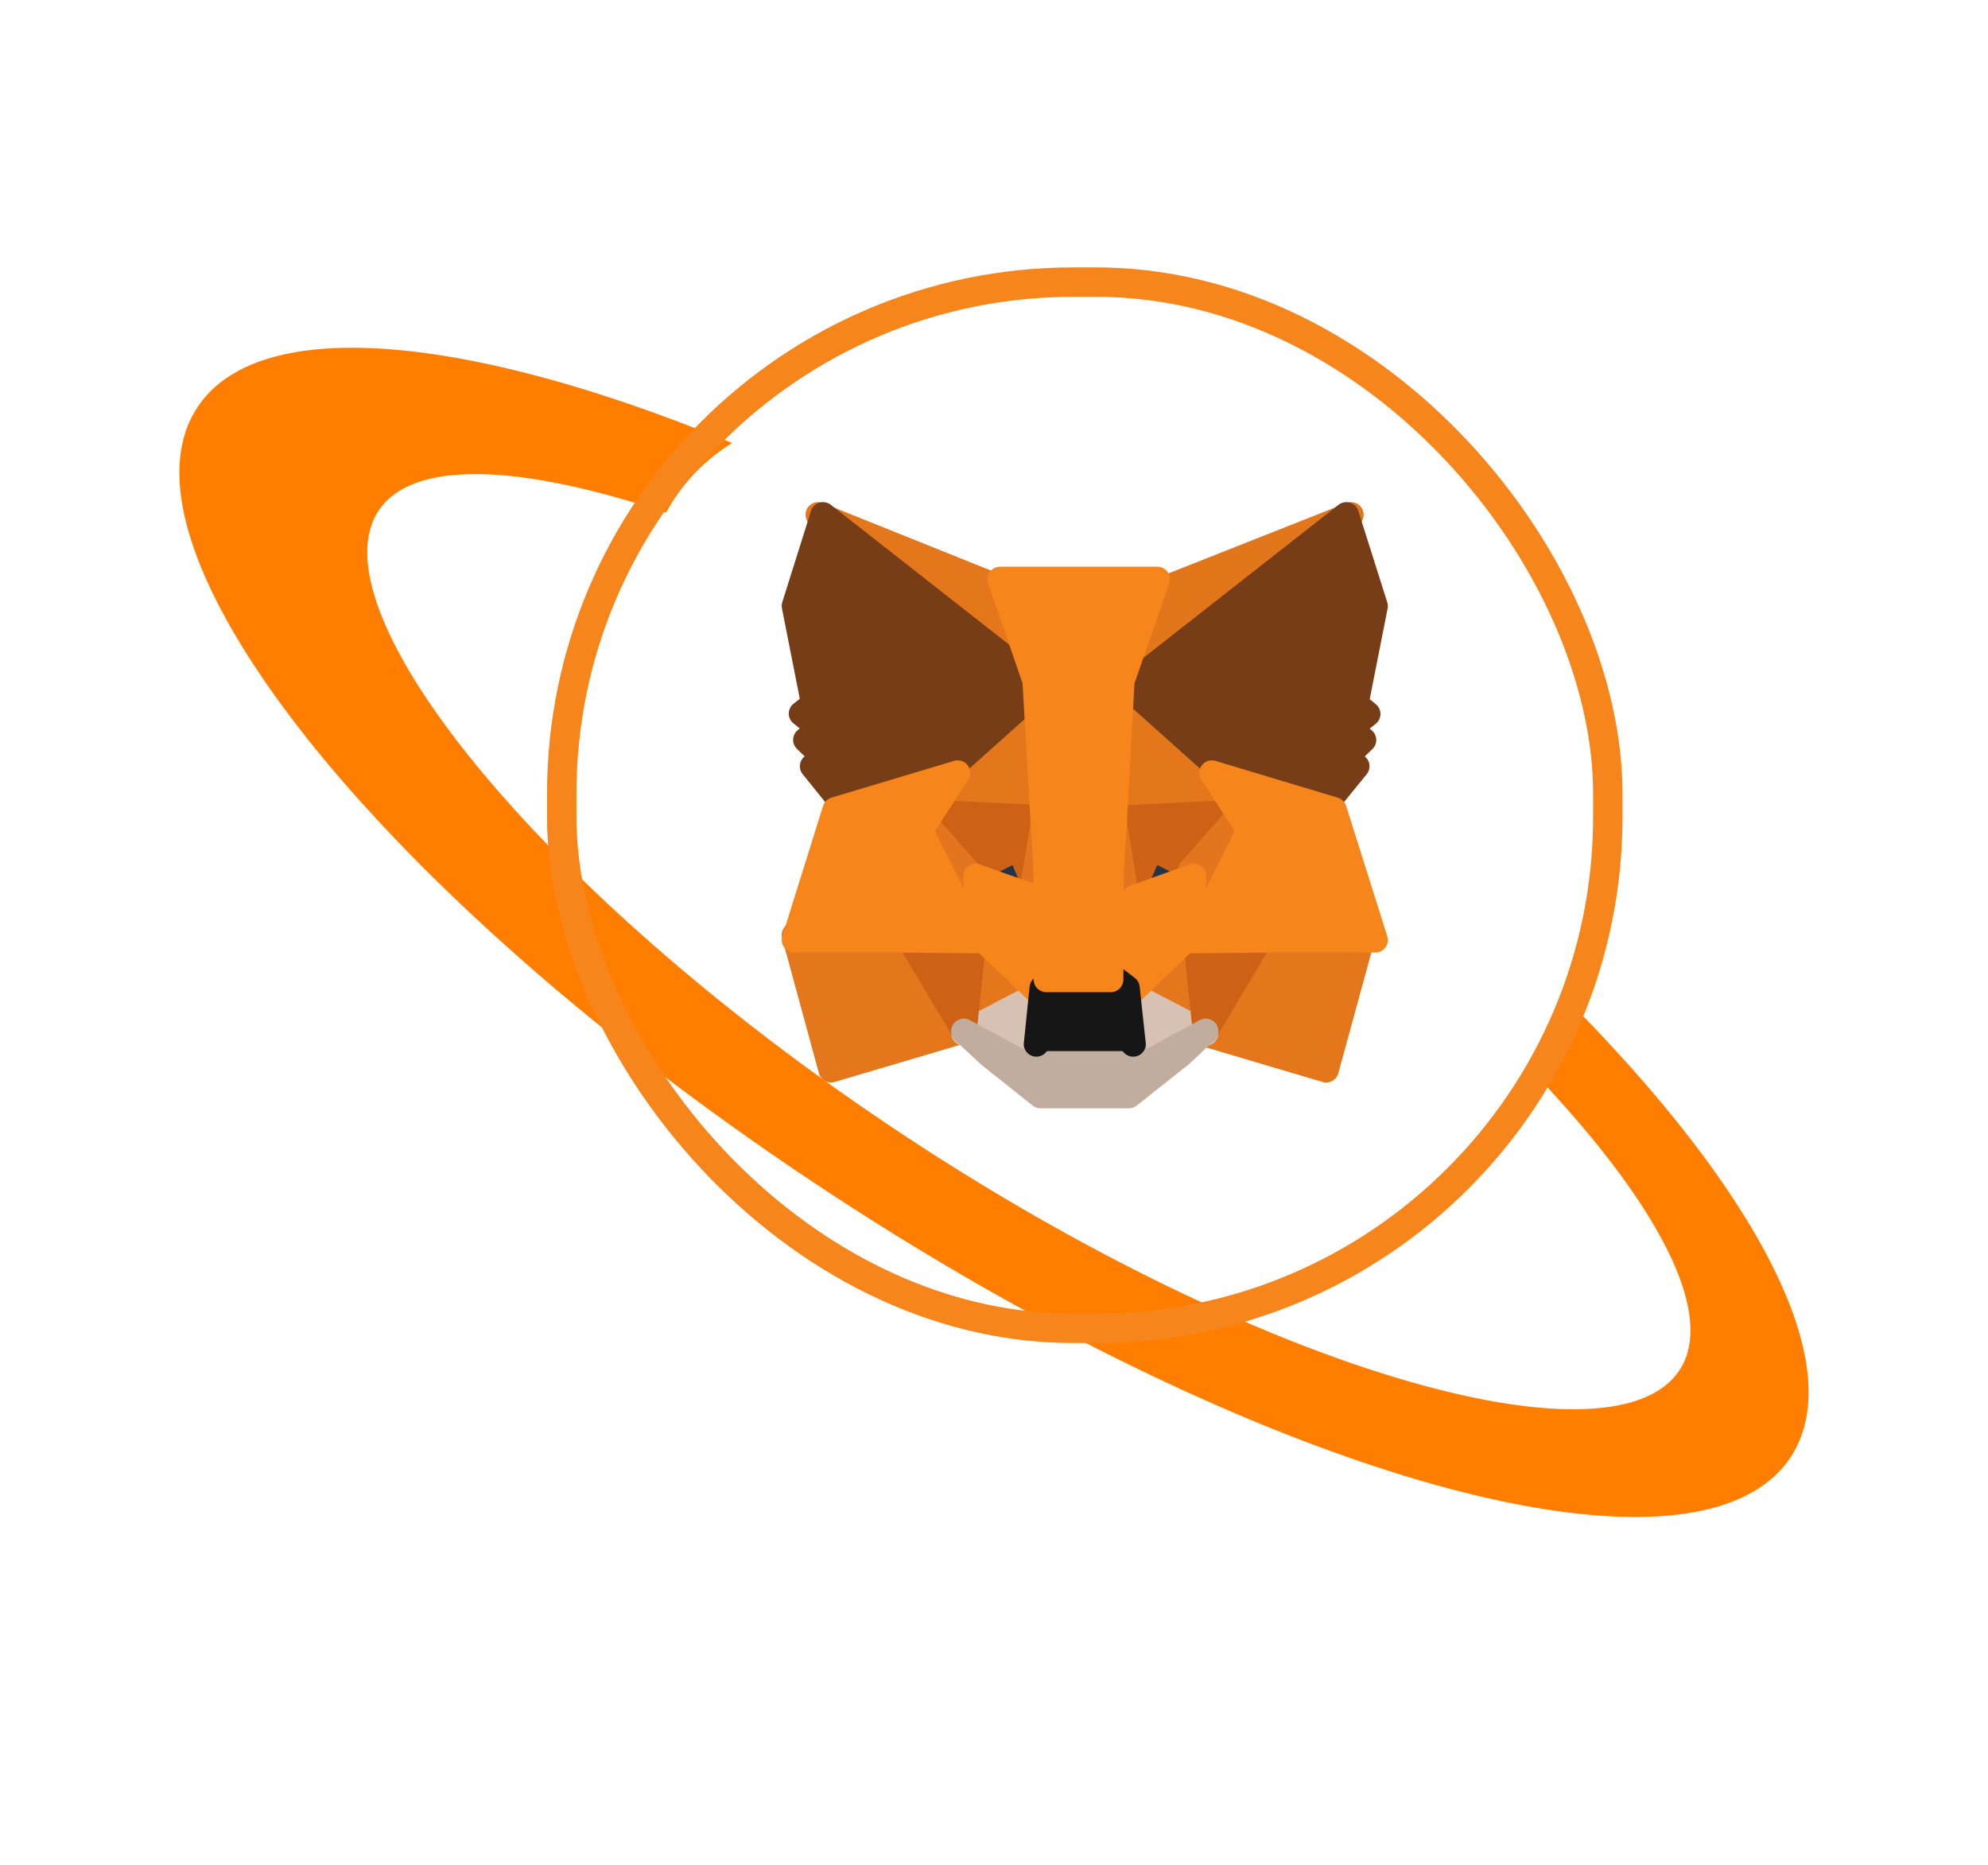 <svg xmlns="http://www.w3.org/2000/svg" xmlns:xlink="http://www.w3.org/1999/xlink" width="54.75" height="51.346" viewBox="0 0 54.75 51.346">
  <defs>
    <filter id="Fill_3_Copy_2" x="0" y="0" width="54.75" height="51.346" filterUnits="userSpaceOnUse">
      <feOffset dy="1" input="SourceAlpha"/>
      <feGaussianBlur stdDeviation="1.5" result="blur"/>
      <feFlood flood-opacity="0.918"/>
      <feComposite operator="in" in2="blur"/>
      <feComposite in="SourceGraphic"/>
    </filter>
  </defs>
  <g id="Group_2" data-name="Group 2" transform="translate(4.5 3.5)">
    <circle id="Oval_Copy_4" data-name="Oval Copy 4" cx="13" cy="13" r="13" transform="translate(12.375 5.673)" fill="none"/>
    <g id="metamask-fox_copy_3" data-name="metamask-fox copy 3" transform="translate(17.375 10.673)">
      <path id="Path" d="M6.333,0,0,4.978,1.171,2.041Z" transform="translate(9)" fill="#e2761b" stroke="#e2761b" stroke-linecap="round" stroke-linejoin="round" stroke-miterlimit="10" stroke-width="0.693"/>
      <g id="Group">
        <path id="Path-2" data-name="Path" d="M0,0,6.163,5.013,5.07,2.036Z" transform="translate(0.656)" fill="#e4761b" stroke="#e4761b" stroke-linecap="round" stroke-linejoin="round" stroke-miterlimit="10" stroke-width="0.693"/>
        <path id="Path-3" data-name="Path" d="M1.655,0,0,2.728,3.54,3.777,4.558.06Z" transform="translate(11.108 11.512)" fill="#e4761b" stroke="#e4761b" stroke-linecap="round" stroke-linejoin="round" stroke-miterlimit="10" stroke-width="0.693"/>
        <path id="Path-4" data-name="Path" d="M0,.06,1.012,3.777l3.54-1.048L2.9,0Z" transform="translate(0 11.512)" fill="#e4761b" stroke="#e4761b" stroke-linecap="round" stroke-linejoin="round" stroke-miterlimit="10" stroke-width="0.693"/>
        <path id="Path-5" data-name="Path" d="M.987,2.292,0,3.9l3.515.168L3.391,0Z" transform="translate(3.366 4.61)" fill="#e4761b" stroke="#e4761b" stroke-linecap="round" stroke-linejoin="round" stroke-miterlimit="10" stroke-width="0.693"/>
        <path id="Path-6" data-name="Path" d="M2.516,2.339.081,0,0,4.113l3.509-.168Z" transform="translate(8.786 4.563)" fill="#e4761b" stroke="#e4761b" stroke-linecap="round" stroke-linejoin="round" stroke-miterlimit="10" stroke-width="0.693"/>
        <path id="Path-7" data-name="Path" d="M0,2.641,2.111,1.532.287,0Z" transform="translate(4.552 11.599)" fill="#e4761b" stroke="#e4761b" stroke-linecap="round" stroke-linejoin="round" stroke-miterlimit="10" stroke-width="0.693"/>
        <path id="Path-8" data-name="Path" d="M0,1.532,2.117,2.641,1.823,0Z" transform="translate(8.992 11.599)" fill="#e4761b" stroke="#e4761b" stroke-linecap="round" stroke-linejoin="round" stroke-miterlimit="10" stroke-width="0.693"/>
      </g>
      <g id="Group-2" data-name="Group" transform="translate(4.667 13.156)">
        <path id="Path-9" data-name="Path" d="M2.152,1.121,0,0,.171,1.5l-.019.632Z" transform="translate(4.514)" fill="#d7c1b3" stroke="#d7c1b3" stroke-linecap="round" stroke-linejoin="round" stroke-miterlimit="10" stroke-width="0.693"/>
        <path id="Path-10" data-name="Path" d="M0,1.121,2,2.133,1.987,1.5,2.146,0Z" fill="#d7c1b3" stroke="#d7c1b3" stroke-linecap="round" stroke-linejoin="round" stroke-miterlimit="10" stroke-width="0.693"/>
      </g>
      <path id="Path-11" data-name="Path" d="M2,1.067,0,.558,1.411,0Z" transform="translate(4.667 9.6)" fill="#233447" stroke="#233447" stroke-linecap="round" stroke-linejoin="round" stroke-miterlimit="10" stroke-width="0.693"/>
      <path id="Path-12" data-name="Path" d="M0,1.067.587,0,2,.558Z" transform="translate(9 9.6)" fill="#233447" stroke="#233447" stroke-linecap="round" stroke-linejoin="round" stroke-miterlimit="10" stroke-width="0.693"/>
      <g id="Group-3" data-name="Group" transform="translate(3 8.178)">
        <path id="Path-13" data-name="Path" d="M1.677,2.877,1.981,0,0,.064Z" transform="translate(0 3.167)" fill="#cd6116" stroke="#cd6116" stroke-linecap="round" stroke-linejoin="round" stroke-miterlimit="10" stroke-width="0.693"/>
        <path id="Path-14" data-name="Path" d="M0,0,.3,2.877,1.981.064Z" transform="translate(8.019 3.167)" fill="#cd6116" stroke="#cd6116" stroke-linecap="round" stroke-linejoin="round" stroke-miterlimit="10" stroke-width="0.693"/>
        <path id="Path-15" data-name="Path" d="M3.557,0,0,.177.329,2.225.854.992l1.266.645Z" transform="translate(5.968)" fill="#cd6116" stroke="#cd6116" stroke-linecap="round" stroke-linejoin="round" stroke-miterlimit="10" stroke-width="0.693"/>
        <path id="Path-16" data-name="Path" d="M1.443,1.637,2.709.992l.519,1.233L3.563.177,0,0Z" transform="translate(0.475)" fill="#cd6116" stroke="#cd6116" stroke-linecap="round" stroke-linejoin="round" stroke-miterlimit="10" stroke-width="0.693"/>
      </g>
      <g id="Group-4" data-name="Group" transform="translate(3.333 8.178)">
        <path id="Path-17" data-name="Path" d="M0,0,1.485,3.246,1.435,1.63Z" fill="#e4751f" stroke="#e4751f" stroke-linecap="round" stroke-linejoin="round" stroke-miterlimit="10" stroke-width="0.693"/>
        <path id="Path-18" data-name="Path" d="M.063,1.63,0,3.246,1.492,0Z" transform="translate(7.508)" fill="#e4751f" stroke="#e4751f" stroke-linecap="round" stroke-linejoin="round" stroke-miterlimit="10" stroke-width="0.693"/>
        <path id="Path-19" data-name="Path" d="M.334,0,0,2.039.415,4.446.51,1.277Z" transform="translate(3.21 0.176)" fill="#e4751f" stroke="#e4751f" stroke-linecap="round" stroke-linejoin="round" stroke-miterlimit="10" stroke-width="0.693"/>
        <path id="Path-20" data-name="Path" d="M.17,0,0,1.27.076,4.446.5,2.039Z" transform="translate(5.293 0.176)" fill="#e4751f" stroke="#e4751f" stroke-linecap="round" stroke-linejoin="round" stroke-miterlimit="10" stroke-width="0.693"/>
      </g>
      <path id="Path-21" data-name="Path" d="M.383.581,0,2.969.274,3.2,1.943,1.6,2,0Z" transform="translate(9 9.956)" fill="#f6851b" stroke="#f6851b" stroke-linecap="round" stroke-linejoin="round" stroke-miterlimit="10" stroke-width="0.693"/>
      <path id="Path-22" data-name="Path" d="M0,0,.046,1.6,1.724,3.2,2,2.969,1.621.581Z" transform="translate(5 9.956)" fill="#f6851b" stroke="#f6851b" stroke-linecap="round" stroke-linejoin="round" stroke-miterlimit="10" stroke-width="0.693"/>
      <path id="Path-23" data-name="Path" d="M4.667,1.081,4.686.406,4.527.247H2.133l-.146.16L2,1.081,0,0,.7.653,2.114,1.778H4.546L5.968.653,6.667,0Z" transform="translate(4.667 14.222)" fill="#c0ad9e" stroke="#c0ad9e" stroke-linecap="round" stroke-linejoin="round" stroke-miterlimit="10" stroke-width="0.693"/>
      <path id="Path-24" data-name="Path" d="M2.5.231,2.2,0H.458l-.3.231L0,1.778l.144-.154H2.51l.157.154Z" transform="translate(6.667 12.8)" fill="#161616" stroke="#161616" stroke-linecap="round" stroke-linejoin="round" stroke-miterlimit="10" stroke-width="0.693"/>
      <g id="Group-5" data-name="Group">
        <path id="Path-25" data-name="Path" d="M6.3,5.217l.533-2.7L6.036,0,0,4.733,2.322,6.808,5.6,7.822l.728-.895-.314-.239.5-.484L6.13,5.887l.5-.4Z" transform="translate(9.167)" fill="#763d16" stroke="#763d16" stroke-linecap="round" stroke-linejoin="round" stroke-miterlimit="10" stroke-width="0.693"/>
        <path id="Path-26" data-name="Path" d="M0,2.512l.533,2.7-.339.265.5.4L.314,6.2l.5.484L.5,6.927l.722.895L4.505,6.808,6.827,4.733.791,0Z" fill="#763d16" stroke="#763d16" stroke-linecap="round" stroke-linejoin="round" stroke-miterlimit="10" stroke-width="0.693"/>
      </g>
      <path id="Path-27" data-name="Path" d="M3.867,1.012.5,0,1.525,1.58,0,4.622,2.008,4.6H5Z" transform="translate(11 7.111)" fill="#f6851b" stroke="#f6851b" stroke-linecap="round" stroke-linejoin="round" stroke-miterlimit="10" stroke-width="0.693"/>
      <path id="Path-28" data-name="Path" d="M4.5,0,1.123,1.012,0,4.6H2.994L5,4.622,3.477,1.58Z" transform="translate(0 7.111)" fill="#f6851b" stroke="#f6851b" stroke-linecap="round" stroke-linejoin="round" stroke-miterlimit="10" stroke-width="0.693"/>
      <path id="Path-29" data-name="Path" d="M3.146,6.731,3.358,2.8,4.333,0H0L.963,2.8l.225,3.931.077,1.24.006,3.052H3.049L3.062,7.97Z" transform="translate(5.667 1.778)" fill="#f6851b" stroke="#f6851b" stroke-linecap="round" stroke-linejoin="round" stroke-miterlimit="10" stroke-width="0.693"/>
    </g>
    <g transform="matrix(1, 0, 0, 1, -4.5, -3.5)" filter="url(#Fill_3_Copy_2)">
      <path id="Fill_3_Copy_2-2" data-name="Fill 3 Copy 2" d="M22.664,5.033a4.776,4.776,0,0,1,2.028,1.076c3.917-2.753,7.1-3.856,8.43-2.576,2.388,2.3-1.72,11.524-9.6,20.385s-16.543,14-18.931,11.7c-1.208-1.162-.642-4.064,1.21-7.781a5.14,5.14,0,0,1-1.648-2.07C.249,32.41-1.162,38.011,1.042,40.13c3.382,3.253,13.938-2.9,23.578-13.742S39.334,4.119,35.952.866C33.776-1.226,28.626.592,22.664,5.033Z" transform="translate(45.1 3.5) rotate(82)" fill="#ff7e00"/>
    </g>
    <g id="Mask" transform="translate(11.375 4.673)" fill="none" stroke="#f6851b" stroke-miterlimit="10" stroke-width="0.81">
      <rect width="28" height="28" rx="13.689" stroke="none"/>
      <rect x="-0.405" y="-0.405" width="28.81" height="28.81" rx="14.094" fill="none"/>
    </g>
  </g>
</svg>
